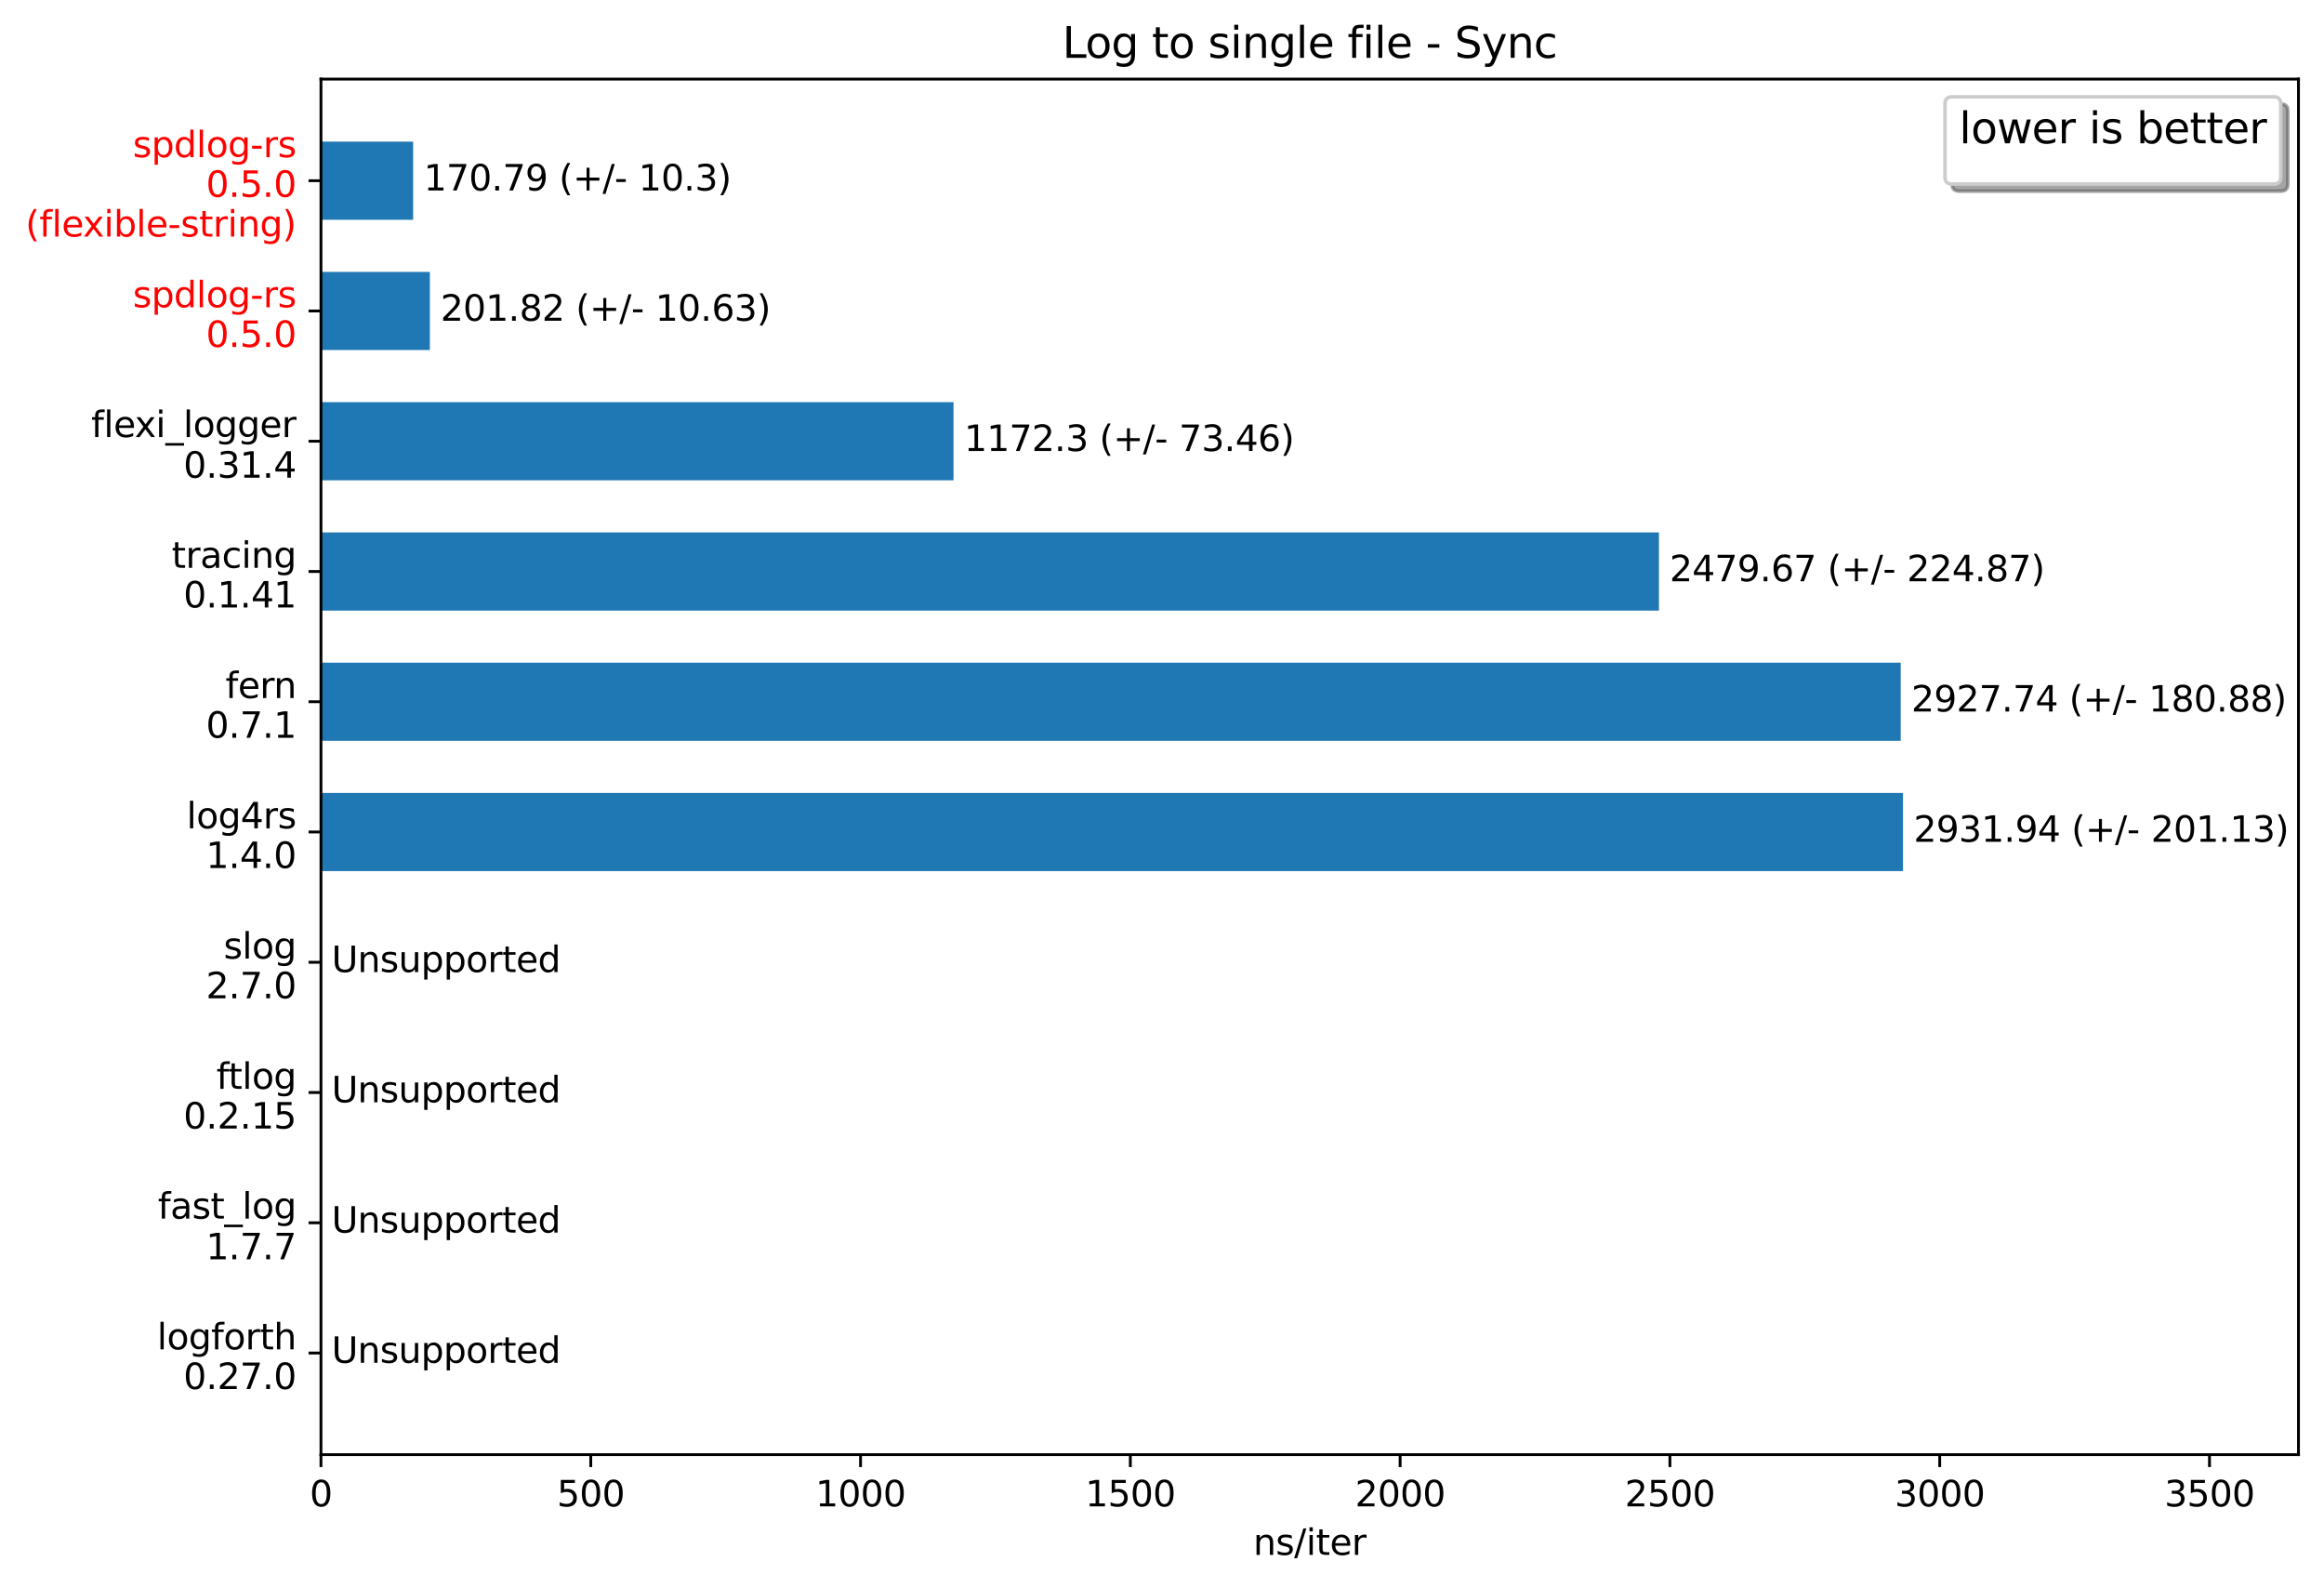 <?xml version="1.0" encoding="utf-8" standalone="no"?>
<!DOCTYPE svg PUBLIC "-//W3C//DTD SVG 1.1//EN"
  "http://www.w3.org/Graphics/SVG/1.1/DTD/svg11.dtd">
<svg xmlns:xlink="http://www.w3.org/1999/xlink" width="655.769pt" height="447.954pt" viewBox="0 0 655.769 447.954" xmlns="http://www.w3.org/2000/svg" version="1.1">
 <defs>
  <style type="text/css">*{stroke-linejoin: round; stroke-linecap: butt}</style>
 </defs>
 <g id="figure_1">
  <g id="patch_1">
   <path d="M 0 447.954 
L 655.769 447.954 
L 655.769 0 
L 0 0 
z
" style="fill: #ffffff"/>
  </g>
  <g id="axes_1">
   <g id="patch_2">
    <path d="M 90.569 410.398 
L 648.569 410.398 
L 648.569 22.318 
L 90.569 22.318 
z
" style="fill: #ffffff"/>
   </g>
   <g id="patch_3">
    <path d="M 90.569 39.958 
L 116.572 39.958 
L 116.572 62.008 
L 90.569 62.008 
z
" clip-path="url(#p4a058b5574)" style="fill: #1f77b4"/>
   </g>
   <g id="patch_4">
    <path d="M 90.569 76.708 
L 121.297 76.708 
L 121.297 98.758 
L 90.569 98.758 
z
" clip-path="url(#p4a058b5574)" style="fill: #1f77b4"/>
   </g>
   <g id="patch_5">
    <path d="M 90.569 113.458 
L 269.056 113.458 
L 269.056 135.508 
L 90.569 135.508 
z
" clip-path="url(#p4a058b5574)" style="fill: #1f77b4"/>
   </g>
   <g id="patch_6">
    <path d="M 90.569 150.208 
L 468.109 150.208 
L 468.109 172.258 
L 90.569 172.258 
z
" clip-path="url(#p4a058b5574)" style="fill: #1f77b4"/>
   </g>
   <g id="patch_7">
    <path d="M 90.569 186.958 
L 536.329 186.958 
L 536.329 209.008 
L 90.569 209.008 
z
" clip-path="url(#p4a058b5574)" style="fill: #1f77b4"/>
   </g>
   <g id="patch_8">
    <path d="M 90.569 223.708 
L 536.969 223.708 
L 536.969 245.758 
L 90.569 245.758 
z
" clip-path="url(#p4a058b5574)" style="fill: #1f77b4"/>
   </g>
   <g id="patch_9">
    <path d="M 90.569 260.458 
L 90.569 260.458 
L 90.569 282.508 
L 90.569 282.508 
z
" clip-path="url(#p4a058b5574)" style="fill: #1f77b4"/>
   </g>
   <g id="patch_10">
    <path d="M 90.569 297.208 
L 90.569 297.208 
L 90.569 319.258 
L 90.569 319.258 
z
" clip-path="url(#p4a058b5574)" style="fill: #1f77b4"/>
   </g>
   <g id="patch_11">
    <path d="M 90.569 333.958 
L 90.569 333.958 
L 90.569 356.008 
L 90.569 356.008 
z
" clip-path="url(#p4a058b5574)" style="fill: #1f77b4"/>
   </g>
   <g id="patch_12">
    <path d="M 90.569 370.708 
L 90.569 370.708 
L 90.569 392.758 
L 90.569 392.758 
z
" clip-path="url(#p4a058b5574)" style="fill: #1f77b4"/>
   </g>
   <g id="matplotlib.axis_1">
    <g id="xtick_1">
     <g id="line2d_1">
      <defs>
       <path id="m7f02fceb46" d="M 0 0 
L 0 3.5 
" style="stroke: #000000; stroke-width: 0.8"/>
      </defs>
      <g>
       <use xlink:href="#m7f02fceb46" x="90.569" y="410.398" style="stroke: #000000; stroke-width: 0.8"/>
      </g>
     </g>
     <g id="text_1">
      <!-- 0 -->
      <g transform="translate(87.388 424.997) scale(0.1 -0.1)">
       <defs>
        <path id="DejaVuSans-30" d="M 2034 4250 
Q 1547 4250 1301 3770 
Q 1056 3291 1056 2328 
Q 1056 1369 1301 889 
Q 1547 409 2034 409 
Q 2525 409 2770 889 
Q 3016 1369 3016 2328 
Q 3016 3291 2770 3770 
Q 2525 4250 2034 4250 
z
M 2034 4750 
Q 2819 4750 3233 4129 
Q 3647 3509 3647 2328 
Q 3647 1150 3233 529 
Q 2819 -91 2034 -91 
Q 1250 -91 836 529 
Q 422 1150 422 2328 
Q 422 3509 836 4129 
Q 1250 4750 2034 4750 
z
" transform="scale(0.016)"/>
       </defs>
       <use xlink:href="#DejaVuSans-30"/>
      </g>
     </g>
    </g>
    <g id="xtick_2">
     <g id="line2d_2">
      <g>
       <use xlink:href="#m7f02fceb46" x="166.696" y="410.398" style="stroke: #000000; stroke-width: 0.8"/>
      </g>
     </g>
     <g id="text_2">
      <!-- 500 -->
      <g transform="translate(157.152 424.997) scale(0.1 -0.1)">
       <defs>
        <path id="DejaVuSans-35" d="M 691 4666 
L 3169 4666 
L 3169 4134 
L 1269 4134 
L 1269 2991 
Q 1406 3038 1543 3061 
Q 1681 3084 1819 3084 
Q 2600 3084 3056 2656 
Q 3513 2228 3513 1497 
Q 3513 744 3044 326 
Q 2575 -91 1722 -91 
Q 1428 -91 1123 -41 
Q 819 9 494 109 
L 494 744 
Q 775 591 1075 516 
Q 1375 441 1709 441 
Q 2250 441 2565 725 
Q 2881 1009 2881 1497 
Q 2881 1984 2565 2268 
Q 2250 2553 1709 2553 
Q 1456 2553 1204 2497 
Q 953 2441 691 2322 
L 691 4666 
z
" transform="scale(0.016)"/>
       </defs>
       <use xlink:href="#DejaVuSans-35"/>
       <use xlink:href="#DejaVuSans-30" transform="translate(63.623 0)"/>
       <use xlink:href="#DejaVuSans-30" transform="translate(127.246 0)"/>
      </g>
     </g>
    </g>
    <g id="xtick_3">
     <g id="line2d_3">
      <g>
       <use xlink:href="#m7f02fceb46" x="242.823" y="410.398" style="stroke: #000000; stroke-width: 0.8"/>
      </g>
     </g>
     <g id="text_3">
      <!-- 1000 -->
      <g transform="translate(230.098 424.997) scale(0.1 -0.1)">
       <defs>
        <path id="DejaVuSans-31" d="M 794 531 
L 1825 531 
L 1825 4091 
L 703 3866 
L 703 4441 
L 1819 4666 
L 2450 4666 
L 2450 531 
L 3481 531 
L 3481 0 
L 794 0 
L 794 531 
z
" transform="scale(0.016)"/>
       </defs>
       <use xlink:href="#DejaVuSans-31"/>
       <use xlink:href="#DejaVuSans-30" transform="translate(63.623 0)"/>
       <use xlink:href="#DejaVuSans-30" transform="translate(127.246 0)"/>
       <use xlink:href="#DejaVuSans-30" transform="translate(190.869 0)"/>
      </g>
     </g>
    </g>
    <g id="xtick_4">
     <g id="line2d_4">
      <g>
       <use xlink:href="#m7f02fceb46" x="318.95" y="410.398" style="stroke: #000000; stroke-width: 0.8"/>
      </g>
     </g>
     <g id="text_4">
      <!-- 1500 -->
      <g transform="translate(306.225 424.997) scale(0.1 -0.1)">
       <use xlink:href="#DejaVuSans-31"/>
       <use xlink:href="#DejaVuSans-35" transform="translate(63.623 0)"/>
       <use xlink:href="#DejaVuSans-30" transform="translate(127.246 0)"/>
       <use xlink:href="#DejaVuSans-30" transform="translate(190.869 0)"/>
      </g>
     </g>
    </g>
    <g id="xtick_5">
     <g id="line2d_5">
      <g>
       <use xlink:href="#m7f02fceb46" x="395.077" y="410.398" style="stroke: #000000; stroke-width: 0.8"/>
      </g>
     </g>
     <g id="text_5">
      <!-- 2000 -->
      <g transform="translate(382.352 424.997) scale(0.1 -0.1)">
       <defs>
        <path id="DejaVuSans-32" d="M 1228 531 
L 3431 531 
L 3431 0 
L 469 0 
L 469 531 
Q 828 903 1448 1529 
Q 2069 2156 2228 2338 
Q 2531 2678 2651 2914 
Q 2772 3150 2772 3378 
Q 2772 3750 2511 3984 
Q 2250 4219 1831 4219 
Q 1534 4219 1204 4116 
Q 875 4013 500 3803 
L 500 4441 
Q 881 4594 1212 4672 
Q 1544 4750 1819 4750 
Q 2544 4750 2975 4387 
Q 3406 4025 3406 3419 
Q 3406 3131 3298 2873 
Q 3191 2616 2906 2266 
Q 2828 2175 2409 1742 
Q 1991 1309 1228 531 
z
" transform="scale(0.016)"/>
       </defs>
       <use xlink:href="#DejaVuSans-32"/>
       <use xlink:href="#DejaVuSans-30" transform="translate(63.623 0)"/>
       <use xlink:href="#DejaVuSans-30" transform="translate(127.246 0)"/>
       <use xlink:href="#DejaVuSans-30" transform="translate(190.869 0)"/>
      </g>
     </g>
    </g>
    <g id="xtick_6">
     <g id="line2d_6">
      <g>
       <use xlink:href="#m7f02fceb46" x="471.204" y="410.398" style="stroke: #000000; stroke-width: 0.8"/>
      </g>
     </g>
     <g id="text_6">
      <!-- 2500 -->
      <g transform="translate(458.479 424.997) scale(0.1 -0.1)">
       <use xlink:href="#DejaVuSans-32"/>
       <use xlink:href="#DejaVuSans-35" transform="translate(63.623 0)"/>
       <use xlink:href="#DejaVuSans-30" transform="translate(127.246 0)"/>
       <use xlink:href="#DejaVuSans-30" transform="translate(190.869 0)"/>
      </g>
     </g>
    </g>
    <g id="xtick_7">
     <g id="line2d_7">
      <g>
       <use xlink:href="#m7f02fceb46" x="547.331" y="410.398" style="stroke: #000000; stroke-width: 0.8"/>
      </g>
     </g>
     <g id="text_7">
      <!-- 3000 -->
      <g transform="translate(534.606 424.997) scale(0.1 -0.1)">
       <defs>
        <path id="DejaVuSans-33" d="M 2597 2516 
Q 3050 2419 3304 2112 
Q 3559 1806 3559 1356 
Q 3559 666 3084 287 
Q 2609 -91 1734 -91 
Q 1441 -91 1130 -33 
Q 819 25 488 141 
L 488 750 
Q 750 597 1062 519 
Q 1375 441 1716 441 
Q 2309 441 2620 675 
Q 2931 909 2931 1356 
Q 2931 1769 2642 2001 
Q 2353 2234 1838 2234 
L 1294 2234 
L 1294 2753 
L 1863 2753 
Q 2328 2753 2575 2939 
Q 2822 3125 2822 3475 
Q 2822 3834 2567 4026 
Q 2313 4219 1838 4219 
Q 1578 4219 1281 4162 
Q 984 4106 628 3988 
L 628 4550 
Q 988 4650 1302 4700 
Q 1616 4750 1894 4750 
Q 2613 4750 3031 4423 
Q 3450 4097 3450 3541 
Q 3450 3153 3228 2886 
Q 3006 2619 2597 2516 
z
" transform="scale(0.016)"/>
       </defs>
       <use xlink:href="#DejaVuSans-33"/>
       <use xlink:href="#DejaVuSans-30" transform="translate(63.623 0)"/>
       <use xlink:href="#DejaVuSans-30" transform="translate(127.246 0)"/>
       <use xlink:href="#DejaVuSans-30" transform="translate(190.869 0)"/>
      </g>
     </g>
    </g>
    <g id="xtick_8">
     <g id="line2d_8">
      <g>
       <use xlink:href="#m7f02fceb46" x="623.458" y="410.398" style="stroke: #000000; stroke-width: 0.8"/>
      </g>
     </g>
     <g id="text_8">
      <!-- 3500 -->
      <g transform="translate(610.733 424.997) scale(0.1 -0.1)">
       <use xlink:href="#DejaVuSans-33"/>
       <use xlink:href="#DejaVuSans-35" transform="translate(63.623 0)"/>
       <use xlink:href="#DejaVuSans-30" transform="translate(127.246 0)"/>
       <use xlink:href="#DejaVuSans-30" transform="translate(190.869 0)"/>
      </g>
     </g>
    </g>
    <g id="text_9">
     <!-- ns/iter -->
     <g transform="translate(353.63 438.675) scale(0.1 -0.1)">
      <defs>
       <path id="DejaVuSans-6e" d="M 3513 2113 
L 3513 0 
L 2938 0 
L 2938 2094 
Q 2938 2591 2744 2837 
Q 2550 3084 2163 3084 
Q 1697 3084 1428 2787 
Q 1159 2491 1159 1978 
L 1159 0 
L 581 0 
L 581 3500 
L 1159 3500 
L 1159 2956 
Q 1366 3272 1645 3428 
Q 1925 3584 2291 3584 
Q 2894 3584 3203 3211 
Q 3513 2838 3513 2113 
z
" transform="scale(0.016)"/>
       <path id="DejaVuSans-73" d="M 2834 3397 
L 2834 2853 
Q 2591 2978 2328 3040 
Q 2066 3103 1784 3103 
Q 1356 3103 1142 2972 
Q 928 2841 928 2578 
Q 928 2378 1081 2264 
Q 1234 2150 1697 2047 
L 1894 2003 
Q 2506 1872 2764 1633 
Q 3022 1394 3022 966 
Q 3022 478 2636 193 
Q 2250 -91 1575 -91 
Q 1294 -91 989 -36 
Q 684 19 347 128 
L 347 722 
Q 666 556 975 473 
Q 1284 391 1588 391 
Q 1994 391 2212 530 
Q 2431 669 2431 922 
Q 2431 1156 2273 1281 
Q 2116 1406 1581 1522 
L 1381 1569 
Q 847 1681 609 1914 
Q 372 2147 372 2553 
Q 372 3047 722 3315 
Q 1072 3584 1716 3584 
Q 2034 3584 2315 3537 
Q 2597 3491 2834 3397 
z
" transform="scale(0.016)"/>
       <path id="DejaVuSans-2f" d="M 1625 4666 
L 2156 4666 
L 531 -594 
L 0 -594 
L 1625 4666 
z
" transform="scale(0.016)"/>
       <path id="DejaVuSans-69" d="M 603 3500 
L 1178 3500 
L 1178 0 
L 603 0 
L 603 3500 
z
M 603 4863 
L 1178 4863 
L 1178 4134 
L 603 4134 
L 603 4863 
z
" transform="scale(0.016)"/>
       <path id="DejaVuSans-74" d="M 1172 4494 
L 1172 3500 
L 2356 3500 
L 2356 3053 
L 1172 3053 
L 1172 1153 
Q 1172 725 1289 603 
Q 1406 481 1766 481 
L 2356 481 
L 2356 0 
L 1766 0 
Q 1100 0 847 248 
Q 594 497 594 1153 
L 594 3053 
L 172 3053 
L 172 3500 
L 594 3500 
L 594 4494 
L 1172 4494 
z
" transform="scale(0.016)"/>
       <path id="DejaVuSans-65" d="M 3597 1894 
L 3597 1613 
L 953 1613 
Q 991 1019 1311 708 
Q 1631 397 2203 397 
Q 2534 397 2845 478 
Q 3156 559 3463 722 
L 3463 178 
Q 3153 47 2828 -22 
Q 2503 -91 2169 -91 
Q 1331 -91 842 396 
Q 353 884 353 1716 
Q 353 2575 817 3079 
Q 1281 3584 2069 3584 
Q 2775 3584 3186 3129 
Q 3597 2675 3597 1894 
z
M 3022 2063 
Q 3016 2534 2758 2815 
Q 2500 3097 2075 3097 
Q 1594 3097 1305 2825 
Q 1016 2553 972 2059 
L 3022 2063 
z
" transform="scale(0.016)"/>
       <path id="DejaVuSans-72" d="M 2631 2963 
Q 2534 3019 2420 3045 
Q 2306 3072 2169 3072 
Q 1681 3072 1420 2755 
Q 1159 2438 1159 1844 
L 1159 0 
L 581 0 
L 581 3500 
L 1159 3500 
L 1159 2956 
Q 1341 3275 1631 3429 
Q 1922 3584 2338 3584 
Q 2397 3584 2469 3576 
Q 2541 3569 2628 3553 
L 2631 2963 
z
" transform="scale(0.016)"/>
      </defs>
      <use xlink:href="#DejaVuSans-6e"/>
      <use xlink:href="#DejaVuSans-73" transform="translate(63.379 0)"/>
      <use xlink:href="#DejaVuSans-2f" transform="translate(115.479 0)"/>
      <use xlink:href="#DejaVuSans-69" transform="translate(149.17 0)"/>
      <use xlink:href="#DejaVuSans-74" transform="translate(176.953 0)"/>
      <use xlink:href="#DejaVuSans-65" transform="translate(216.162 0)"/>
      <use xlink:href="#DejaVuSans-72" transform="translate(277.686 0)"/>
     </g>
    </g>
   </g>
   <g id="matplotlib.axis_2">
    <g id="ytick_1">
     <g id="line2d_9">
      <defs>
       <path id="m6b85edcb11" d="M 0 0 
L -3.5 0 
" style="stroke: #000000; stroke-width: 0.8"/>
      </defs>
      <g>
       <use xlink:href="#m6b85edcb11" x="90.569" y="50.983" style="stroke: #000000; stroke-width: 0.8"/>
      </g>
     </g>
     <g id="text_10">
      <!-- spdlog-rs -->
      <g style="fill: #ff0000" transform="translate(37.489 44.344) scale(0.1 -0.1)">
       <defs>
        <path id="DejaVuSans-70" d="M 1159 525 
L 1159 -1331 
L 581 -1331 
L 581 3500 
L 1159 3500 
L 1159 2969 
Q 1341 3281 1617 3432 
Q 1894 3584 2278 3584 
Q 2916 3584 3314 3078 
Q 3713 2572 3713 1747 
Q 3713 922 3314 415 
Q 2916 -91 2278 -91 
Q 1894 -91 1617 61 
Q 1341 213 1159 525 
z
M 3116 1747 
Q 3116 2381 2855 2742 
Q 2594 3103 2138 3103 
Q 1681 3103 1420 2742 
Q 1159 2381 1159 1747 
Q 1159 1113 1420 752 
Q 1681 391 2138 391 
Q 2594 391 2855 752 
Q 3116 1113 3116 1747 
z
" transform="scale(0.016)"/>
        <path id="DejaVuSans-64" d="M 2906 2969 
L 2906 4863 
L 3481 4863 
L 3481 0 
L 2906 0 
L 2906 525 
Q 2725 213 2448 61 
Q 2172 -91 1784 -91 
Q 1150 -91 751 415 
Q 353 922 353 1747 
Q 353 2572 751 3078 
Q 1150 3584 1784 3584 
Q 2172 3584 2448 3432 
Q 2725 3281 2906 2969 
z
M 947 1747 
Q 947 1113 1208 752 
Q 1469 391 1925 391 
Q 2381 391 2643 752 
Q 2906 1113 2906 1747 
Q 2906 2381 2643 2742 
Q 2381 3103 1925 3103 
Q 1469 3103 1208 2742 
Q 947 2381 947 1747 
z
" transform="scale(0.016)"/>
        <path id="DejaVuSans-6c" d="M 603 4863 
L 1178 4863 
L 1178 0 
L 603 0 
L 603 4863 
z
" transform="scale(0.016)"/>
        <path id="DejaVuSans-6f" d="M 1959 3097 
Q 1497 3097 1228 2736 
Q 959 2375 959 1747 
Q 959 1119 1226 758 
Q 1494 397 1959 397 
Q 2419 397 2687 759 
Q 2956 1122 2956 1747 
Q 2956 2369 2687 2733 
Q 2419 3097 1959 3097 
z
M 1959 3584 
Q 2709 3584 3137 3096 
Q 3566 2609 3566 1747 
Q 3566 888 3137 398 
Q 2709 -91 1959 -91 
Q 1206 -91 779 398 
Q 353 888 353 1747 
Q 353 2609 779 3096 
Q 1206 3584 1959 3584 
z
" transform="scale(0.016)"/>
        <path id="DejaVuSans-67" d="M 2906 1791 
Q 2906 2416 2648 2759 
Q 2391 3103 1925 3103 
Q 1463 3103 1205 2759 
Q 947 2416 947 1791 
Q 947 1169 1205 825 
Q 1463 481 1925 481 
Q 2391 481 2648 825 
Q 2906 1169 2906 1791 
z
M 3481 434 
Q 3481 -459 3084 -895 
Q 2688 -1331 1869 -1331 
Q 1566 -1331 1297 -1286 
Q 1028 -1241 775 -1147 
L 775 -588 
Q 1028 -725 1275 -790 
Q 1522 -856 1778 -856 
Q 2344 -856 2625 -561 
Q 2906 -266 2906 331 
L 2906 616 
Q 2728 306 2450 153 
Q 2172 0 1784 0 
Q 1141 0 747 490 
Q 353 981 353 1791 
Q 353 2603 747 3093 
Q 1141 3584 1784 3584 
Q 2172 3584 2450 3431 
Q 2728 3278 2906 2969 
L 2906 3500 
L 3481 3500 
L 3481 434 
z
" transform="scale(0.016)"/>
        <path id="DejaVuSans-2d" d="M 313 2009 
L 1997 2009 
L 1997 1497 
L 313 1497 
L 313 2009 
z
" transform="scale(0.016)"/>
       </defs>
       <use xlink:href="#DejaVuSans-73"/>
       <use xlink:href="#DejaVuSans-70" transform="translate(52.1 0)"/>
       <use xlink:href="#DejaVuSans-64" transform="translate(115.576 0)"/>
       <use xlink:href="#DejaVuSans-6c" transform="translate(179.053 0)"/>
       <use xlink:href="#DejaVuSans-6f" transform="translate(206.836 0)"/>
       <use xlink:href="#DejaVuSans-67" transform="translate(268.018 0)"/>
       <use xlink:href="#DejaVuSans-2d" transform="translate(331.494 0)"/>
       <use xlink:href="#DejaVuSans-72" transform="translate(367.578 0)"/>
       <use xlink:href="#DejaVuSans-73" transform="translate(408.691 0)"/>
      </g>
      <!-- 0.5.0 -->
      <g style="fill: #ff0000" transform="translate(58.125 55.542) scale(0.1 -0.1)">
       <defs>
        <path id="DejaVuSans-2e" d="M 684 794 
L 1344 794 
L 1344 0 
L 684 0 
L 684 794 
z
" transform="scale(0.016)"/>
       </defs>
       <use xlink:href="#DejaVuSans-30"/>
       <use xlink:href="#DejaVuSans-2e" transform="translate(63.623 0)"/>
       <use xlink:href="#DejaVuSans-35" transform="translate(95.41 0)"/>
       <use xlink:href="#DejaVuSans-2e" transform="translate(159.033 0)"/>
       <use xlink:href="#DejaVuSans-30" transform="translate(190.82 0)"/>
      </g>
      <!-- (flexible-string) -->
      <g style="fill: #ff0000" transform="translate(7.2 66.74) scale(0.1 -0.1)">
       <defs>
        <path id="DejaVuSans-28" d="M 1984 4856 
Q 1566 4138 1362 3434 
Q 1159 2731 1159 2009 
Q 1159 1288 1364 580 
Q 1569 -128 1984 -844 
L 1484 -844 
Q 1016 -109 783 600 
Q 550 1309 550 2009 
Q 550 2706 781 3412 
Q 1013 4119 1484 4856 
L 1984 4856 
z
" transform="scale(0.016)"/>
        <path id="DejaVuSans-66" d="M 2375 4863 
L 2375 4384 
L 1825 4384 
Q 1516 4384 1395 4259 
Q 1275 4134 1275 3809 
L 1275 3500 
L 2222 3500 
L 2222 3053 
L 1275 3053 
L 1275 0 
L 697 0 
L 697 3053 
L 147 3053 
L 147 3500 
L 697 3500 
L 697 3744 
Q 697 4328 969 4595 
Q 1241 4863 1831 4863 
L 2375 4863 
z
" transform="scale(0.016)"/>
        <path id="DejaVuSans-78" d="M 3513 3500 
L 2247 1797 
L 3578 0 
L 2900 0 
L 1881 1375 
L 863 0 
L 184 0 
L 1544 1831 
L 300 3500 
L 978 3500 
L 1906 2253 
L 2834 3500 
L 3513 3500 
z
" transform="scale(0.016)"/>
        <path id="DejaVuSans-62" d="M 3116 1747 
Q 3116 2381 2855 2742 
Q 2594 3103 2138 3103 
Q 1681 3103 1420 2742 
Q 1159 2381 1159 1747 
Q 1159 1113 1420 752 
Q 1681 391 2138 391 
Q 2594 391 2855 752 
Q 3116 1113 3116 1747 
z
M 1159 2969 
Q 1341 3281 1617 3432 
Q 1894 3584 2278 3584 
Q 2916 3584 3314 3078 
Q 3713 2572 3713 1747 
Q 3713 922 3314 415 
Q 2916 -91 2278 -91 
Q 1894 -91 1617 61 
Q 1341 213 1159 525 
L 1159 0 
L 581 0 
L 581 4863 
L 1159 4863 
L 1159 2969 
z
" transform="scale(0.016)"/>
        <path id="DejaVuSans-29" d="M 513 4856 
L 1013 4856 
Q 1481 4119 1714 3412 
Q 1947 2706 1947 2009 
Q 1947 1309 1714 600 
Q 1481 -109 1013 -844 
L 513 -844 
Q 928 -128 1133 580 
Q 1338 1288 1338 2009 
Q 1338 2731 1133 3434 
Q 928 4138 513 4856 
z
" transform="scale(0.016)"/>
       </defs>
       <use xlink:href="#DejaVuSans-28"/>
       <use xlink:href="#DejaVuSans-66" transform="translate(39.014 0)"/>
       <use xlink:href="#DejaVuSans-6c" transform="translate(74.219 0)"/>
       <use xlink:href="#DejaVuSans-65" transform="translate(102.002 0)"/>
       <use xlink:href="#DejaVuSans-78" transform="translate(161.775 0)"/>
       <use xlink:href="#DejaVuSans-69" transform="translate(220.955 0)"/>
       <use xlink:href="#DejaVuSans-62" transform="translate(248.738 0)"/>
       <use xlink:href="#DejaVuSans-6c" transform="translate(312.215 0)"/>
       <use xlink:href="#DejaVuSans-65" transform="translate(339.998 0)"/>
       <use xlink:href="#DejaVuSans-2d" transform="translate(401.521 0)"/>
       <use xlink:href="#DejaVuSans-73" transform="translate(437.605 0)"/>
       <use xlink:href="#DejaVuSans-74" transform="translate(489.705 0)"/>
       <use xlink:href="#DejaVuSans-72" transform="translate(528.914 0)"/>
       <use xlink:href="#DejaVuSans-69" transform="translate(570.027 0)"/>
       <use xlink:href="#DejaVuSans-6e" transform="translate(597.811 0)"/>
       <use xlink:href="#DejaVuSans-67" transform="translate(661.189 0)"/>
       <use xlink:href="#DejaVuSans-29" transform="translate(724.666 0)"/>
      </g>
     </g>
    </g>
    <g id="ytick_2">
     <g id="line2d_10">
      <g>
       <use xlink:href="#m6b85edcb11" x="90.569" y="87.733" style="stroke: #000000; stroke-width: 0.8"/>
      </g>
     </g>
     <g id="text_11">
      <!-- spdlog-rs -->
      <g style="fill: #ff0000" transform="translate(37.489 86.693) scale(0.1 -0.1)">
       <use xlink:href="#DejaVuSans-73"/>
       <use xlink:href="#DejaVuSans-70" transform="translate(52.1 0)"/>
       <use xlink:href="#DejaVuSans-64" transform="translate(115.576 0)"/>
       <use xlink:href="#DejaVuSans-6c" transform="translate(179.053 0)"/>
       <use xlink:href="#DejaVuSans-6f" transform="translate(206.836 0)"/>
       <use xlink:href="#DejaVuSans-67" transform="translate(268.018 0)"/>
       <use xlink:href="#DejaVuSans-2d" transform="translate(331.494 0)"/>
       <use xlink:href="#DejaVuSans-72" transform="translate(367.578 0)"/>
       <use xlink:href="#DejaVuSans-73" transform="translate(408.691 0)"/>
      </g>
      <!-- 0.5.0 -->
      <g style="fill: #ff0000" transform="translate(58.125 97.891) scale(0.1 -0.1)">
       <use xlink:href="#DejaVuSans-30"/>
       <use xlink:href="#DejaVuSans-2e" transform="translate(63.623 0)"/>
       <use xlink:href="#DejaVuSans-35" transform="translate(95.41 0)"/>
       <use xlink:href="#DejaVuSans-2e" transform="translate(159.033 0)"/>
       <use xlink:href="#DejaVuSans-30" transform="translate(190.82 0)"/>
      </g>
     </g>
    </g>
    <g id="ytick_3">
     <g id="line2d_11">
      <g>
       <use xlink:href="#m6b85edcb11" x="90.569" y="124.483" style="stroke: #000000; stroke-width: 0.8"/>
      </g>
     </g>
     <g id="text_12">
      <!-- flexi_logger -->
      <g transform="translate(25.738 123.304) scale(0.1 -0.1)">
       <defs>
        <path id="DejaVuSans-5f" d="M 3263 -1063 
L 3263 -1509 
L -63 -1509 
L -63 -1063 
L 3263 -1063 
z
" transform="scale(0.016)"/>
       </defs>
       <use xlink:href="#DejaVuSans-66"/>
       <use xlink:href="#DejaVuSans-6c" transform="translate(35.205 0)"/>
       <use xlink:href="#DejaVuSans-65" transform="translate(62.988 0)"/>
       <use xlink:href="#DejaVuSans-78" transform="translate(122.762 0)"/>
       <use xlink:href="#DejaVuSans-69" transform="translate(181.941 0)"/>
       <use xlink:href="#DejaVuSans-5f" transform="translate(209.725 0)"/>
       <use xlink:href="#DejaVuSans-6c" transform="translate(259.725 0)"/>
       <use xlink:href="#DejaVuSans-6f" transform="translate(287.508 0)"/>
       <use xlink:href="#DejaVuSans-67" transform="translate(348.689 0)"/>
       <use xlink:href="#DejaVuSans-67" transform="translate(412.166 0)"/>
       <use xlink:href="#DejaVuSans-65" transform="translate(475.643 0)"/>
       <use xlink:href="#DejaVuSans-72" transform="translate(537.166 0)"/>
      </g>
      <!-- 0.31.4 -->
      <g transform="translate(51.763 134.78) scale(0.1 -0.1)">
       <defs>
        <path id="DejaVuSans-34" d="M 2419 4116 
L 825 1625 
L 2419 1625 
L 2419 4116 
z
M 2253 4666 
L 3047 4666 
L 3047 1625 
L 3713 1625 
L 3713 1100 
L 3047 1100 
L 3047 0 
L 2419 0 
L 2419 1100 
L 313 1100 
L 313 1709 
L 2253 4666 
z
" transform="scale(0.016)"/>
       </defs>
       <use xlink:href="#DejaVuSans-30"/>
       <use xlink:href="#DejaVuSans-2e" transform="translate(63.623 0)"/>
       <use xlink:href="#DejaVuSans-33" transform="translate(95.41 0)"/>
       <use xlink:href="#DejaVuSans-31" transform="translate(159.033 0)"/>
       <use xlink:href="#DejaVuSans-2e" transform="translate(222.656 0)"/>
       <use xlink:href="#DejaVuSans-34" transform="translate(254.443 0)"/>
      </g>
     </g>
    </g>
    <g id="ytick_4">
     <g id="line2d_12">
      <g>
       <use xlink:href="#m6b85edcb11" x="90.569" y="161.233" style="stroke: #000000; stroke-width: 0.8"/>
      </g>
     </g>
     <g id="text_13">
      <!-- tracing -->
      <g transform="translate(48.447 160.193) scale(0.1 -0.1)">
       <defs>
        <path id="DejaVuSans-61" d="M 2194 1759 
Q 1497 1759 1228 1600 
Q 959 1441 959 1056 
Q 959 750 1161 570 
Q 1363 391 1709 391 
Q 2188 391 2477 730 
Q 2766 1069 2766 1631 
L 2766 1759 
L 2194 1759 
z
M 3341 1997 
L 3341 0 
L 2766 0 
L 2766 531 
Q 2569 213 2275 61 
Q 1981 -91 1556 -91 
Q 1019 -91 701 211 
Q 384 513 384 1019 
Q 384 1609 779 1909 
Q 1175 2209 1959 2209 
L 2766 2209 
L 2766 2266 
Q 2766 2663 2505 2880 
Q 2244 3097 1772 3097 
Q 1472 3097 1187 3025 
Q 903 2953 641 2809 
L 641 3341 
Q 956 3463 1253 3523 
Q 1550 3584 1831 3584 
Q 2591 3584 2966 3190 
Q 3341 2797 3341 1997 
z
" transform="scale(0.016)"/>
        <path id="DejaVuSans-63" d="M 3122 3366 
L 3122 2828 
Q 2878 2963 2633 3030 
Q 2388 3097 2138 3097 
Q 1578 3097 1268 2742 
Q 959 2388 959 1747 
Q 959 1106 1268 751 
Q 1578 397 2138 397 
Q 2388 397 2633 464 
Q 2878 531 3122 666 
L 3122 134 
Q 2881 22 2623 -34 
Q 2366 -91 2075 -91 
Q 1284 -91 818 406 
Q 353 903 353 1747 
Q 353 2603 823 3093 
Q 1294 3584 2113 3584 
Q 2378 3584 2631 3529 
Q 2884 3475 3122 3366 
z
" transform="scale(0.016)"/>
       </defs>
       <use xlink:href="#DejaVuSans-74"/>
       <use xlink:href="#DejaVuSans-72" transform="translate(39.209 0)"/>
       <use xlink:href="#DejaVuSans-61" transform="translate(80.322 0)"/>
       <use xlink:href="#DejaVuSans-63" transform="translate(141.602 0)"/>
       <use xlink:href="#DejaVuSans-69" transform="translate(196.582 0)"/>
       <use xlink:href="#DejaVuSans-6e" transform="translate(224.365 0)"/>
       <use xlink:href="#DejaVuSans-67" transform="translate(287.744 0)"/>
      </g>
      <!-- 0.1.41 -->
      <g transform="translate(51.763 171.391) scale(0.1 -0.1)">
       <use xlink:href="#DejaVuSans-30"/>
       <use xlink:href="#DejaVuSans-2e" transform="translate(63.623 0)"/>
       <use xlink:href="#DejaVuSans-31" transform="translate(95.41 0)"/>
       <use xlink:href="#DejaVuSans-2e" transform="translate(159.033 0)"/>
       <use xlink:href="#DejaVuSans-34" transform="translate(190.82 0)"/>
       <use xlink:href="#DejaVuSans-31" transform="translate(254.443 0)"/>
      </g>
     </g>
    </g>
    <g id="ytick_5">
     <g id="line2d_13">
      <g>
       <use xlink:href="#m6b85edcb11" x="90.569" y="197.983" style="stroke: #000000; stroke-width: 0.8"/>
      </g>
     </g>
     <g id="text_14">
      <!-- fern -->
      <g transform="translate(63.622 196.943) scale(0.1 -0.1)">
       <use xlink:href="#DejaVuSans-66"/>
       <use xlink:href="#DejaVuSans-65" transform="translate(35.205 0)"/>
       <use xlink:href="#DejaVuSans-72" transform="translate(96.729 0)"/>
       <use xlink:href="#DejaVuSans-6e" transform="translate(136.092 0)"/>
      </g>
      <!-- 0.7.1 -->
      <g transform="translate(58.125 208.141) scale(0.1 -0.1)">
       <defs>
        <path id="DejaVuSans-37" d="M 525 4666 
L 3525 4666 
L 3525 4397 
L 1831 0 
L 1172 0 
L 2766 4134 
L 525 4134 
L 525 4666 
z
" transform="scale(0.016)"/>
       </defs>
       <use xlink:href="#DejaVuSans-30"/>
       <use xlink:href="#DejaVuSans-2e" transform="translate(63.623 0)"/>
       <use xlink:href="#DejaVuSans-37" transform="translate(95.41 0)"/>
       <use xlink:href="#DejaVuSans-2e" transform="translate(159.033 0)"/>
       <use xlink:href="#DejaVuSans-31" transform="translate(190.82 0)"/>
      </g>
     </g>
    </g>
    <g id="ytick_6">
     <g id="line2d_14">
      <g>
       <use xlink:href="#m6b85edcb11" x="90.569" y="234.733" style="stroke: #000000; stroke-width: 0.8"/>
      </g>
     </g>
     <g id="text_15">
      <!-- log4rs -->
      <g transform="translate(52.641 233.693) scale(0.1 -0.1)">
       <use xlink:href="#DejaVuSans-6c"/>
       <use xlink:href="#DejaVuSans-6f" transform="translate(27.783 0)"/>
       <use xlink:href="#DejaVuSans-67" transform="translate(88.965 0)"/>
       <use xlink:href="#DejaVuSans-34" transform="translate(152.441 0)"/>
       <use xlink:href="#DejaVuSans-72" transform="translate(216.064 0)"/>
       <use xlink:href="#DejaVuSans-73" transform="translate(257.178 0)"/>
      </g>
      <!-- 1.4.0 -->
      <g transform="translate(58.125 244.891) scale(0.1 -0.1)">
       <use xlink:href="#DejaVuSans-31"/>
       <use xlink:href="#DejaVuSans-2e" transform="translate(63.623 0)"/>
       <use xlink:href="#DejaVuSans-34" transform="translate(95.41 0)"/>
       <use xlink:href="#DejaVuSans-2e" transform="translate(159.033 0)"/>
       <use xlink:href="#DejaVuSans-30" transform="translate(190.82 0)"/>
      </g>
     </g>
    </g>
    <g id="ytick_7">
     <g id="line2d_15">
      <g>
       <use xlink:href="#m6b85edcb11" x="90.569" y="271.483" style="stroke: #000000; stroke-width: 0.8"/>
      </g>
     </g>
     <g id="text_16">
      <!-- slog -->
      <g transform="translate(63.114 270.443) scale(0.1 -0.1)">
       <use xlink:href="#DejaVuSans-73"/>
       <use xlink:href="#DejaVuSans-6c" transform="translate(52.1 0)"/>
       <use xlink:href="#DejaVuSans-6f" transform="translate(79.883 0)"/>
       <use xlink:href="#DejaVuSans-67" transform="translate(141.064 0)"/>
      </g>
      <!-- 2.7.0 -->
      <g transform="translate(58.125 281.641) scale(0.1 -0.1)">
       <use xlink:href="#DejaVuSans-32"/>
       <use xlink:href="#DejaVuSans-2e" transform="translate(63.623 0)"/>
       <use xlink:href="#DejaVuSans-37" transform="translate(95.41 0)"/>
       <use xlink:href="#DejaVuSans-2e" transform="translate(159.033 0)"/>
       <use xlink:href="#DejaVuSans-30" transform="translate(190.82 0)"/>
      </g>
     </g>
    </g>
    <g id="ytick_8">
     <g id="line2d_16">
      <g>
       <use xlink:href="#m6b85edcb11" x="90.569" y="308.233" style="stroke: #000000; stroke-width: 0.8"/>
      </g>
     </g>
     <g id="text_17">
      <!-- ftlog -->
      <g transform="translate(61.058 307.193) scale(0.1 -0.1)">
       <use xlink:href="#DejaVuSans-66"/>
       <use xlink:href="#DejaVuSans-74" transform="translate(33.455 0)"/>
       <use xlink:href="#DejaVuSans-6c" transform="translate(72.664 0)"/>
       <use xlink:href="#DejaVuSans-6f" transform="translate(100.447 0)"/>
       <use xlink:href="#DejaVuSans-67" transform="translate(161.629 0)"/>
      </g>
      <!-- 0.2.15 -->
      <g transform="translate(51.763 318.391) scale(0.1 -0.1)">
       <use xlink:href="#DejaVuSans-30"/>
       <use xlink:href="#DejaVuSans-2e" transform="translate(63.623 0)"/>
       <use xlink:href="#DejaVuSans-32" transform="translate(95.41 0)"/>
       <use xlink:href="#DejaVuSans-2e" transform="translate(159.033 0)"/>
       <use xlink:href="#DejaVuSans-31" transform="translate(190.82 0)"/>
       <use xlink:href="#DejaVuSans-35" transform="translate(254.443 0)"/>
      </g>
     </g>
    </g>
    <g id="ytick_9">
     <g id="line2d_17">
      <g>
       <use xlink:href="#m6b85edcb11" x="90.569" y="344.983" style="stroke: #000000; stroke-width: 0.8"/>
      </g>
     </g>
     <g id="text_18">
      <!-- fast_log -->
      <g transform="translate(44.545 343.804) scale(0.1 -0.1)">
       <use xlink:href="#DejaVuSans-66"/>
       <use xlink:href="#DejaVuSans-61" transform="translate(35.205 0)"/>
       <use xlink:href="#DejaVuSans-73" transform="translate(96.484 0)"/>
       <use xlink:href="#DejaVuSans-74" transform="translate(148.584 0)"/>
       <use xlink:href="#DejaVuSans-5f" transform="translate(187.793 0)"/>
       <use xlink:href="#DejaVuSans-6c" transform="translate(237.793 0)"/>
       <use xlink:href="#DejaVuSans-6f" transform="translate(265.576 0)"/>
       <use xlink:href="#DejaVuSans-67" transform="translate(326.758 0)"/>
      </g>
      <!-- 1.7.7 -->
      <g transform="translate(58.125 355.28) scale(0.1 -0.1)">
       <use xlink:href="#DejaVuSans-31"/>
       <use xlink:href="#DejaVuSans-2e" transform="translate(63.623 0)"/>
       <use xlink:href="#DejaVuSans-37" transform="translate(95.41 0)"/>
       <use xlink:href="#DejaVuSans-2e" transform="translate(159.033 0)"/>
       <use xlink:href="#DejaVuSans-37" transform="translate(190.82 0)"/>
      </g>
     </g>
    </g>
    <g id="ytick_10">
     <g id="line2d_18">
      <g>
       <use xlink:href="#m6b85edcb11" x="90.569" y="381.733" style="stroke: #000000; stroke-width: 0.8"/>
      </g>
     </g>
     <g id="text_19">
      <!-- logforth -->
      <g transform="translate(44.316 380.693) scale(0.1 -0.1)">
       <defs>
        <path id="DejaVuSans-68" d="M 3513 2113 
L 3513 0 
L 2938 0 
L 2938 2094 
Q 2938 2591 2744 2837 
Q 2550 3084 2163 3084 
Q 1697 3084 1428 2787 
Q 1159 2491 1159 1978 
L 1159 0 
L 581 0 
L 581 4863 
L 1159 4863 
L 1159 2956 
Q 1366 3272 1645 3428 
Q 1925 3584 2291 3584 
Q 2894 3584 3203 3211 
Q 3513 2838 3513 2113 
z
" transform="scale(0.016)"/>
       </defs>
       <use xlink:href="#DejaVuSans-6c"/>
       <use xlink:href="#DejaVuSans-6f" transform="translate(27.783 0)"/>
       <use xlink:href="#DejaVuSans-67" transform="translate(88.965 0)"/>
       <use xlink:href="#DejaVuSans-66" transform="translate(152.441 0)"/>
       <use xlink:href="#DejaVuSans-6f" transform="translate(187.646 0)"/>
       <use xlink:href="#DejaVuSans-72" transform="translate(248.828 0)"/>
       <use xlink:href="#DejaVuSans-74" transform="translate(289.941 0)"/>
       <use xlink:href="#DejaVuSans-68" transform="translate(329.15 0)"/>
      </g>
      <!-- 0.27.0 -->
      <g transform="translate(51.763 391.891) scale(0.1 -0.1)">
       <use xlink:href="#DejaVuSans-30"/>
       <use xlink:href="#DejaVuSans-2e" transform="translate(63.623 0)"/>
       <use xlink:href="#DejaVuSans-32" transform="translate(95.41 0)"/>
       <use xlink:href="#DejaVuSans-37" transform="translate(159.033 0)"/>
       <use xlink:href="#DejaVuSans-2e" transform="translate(222.656 0)"/>
       <use xlink:href="#DejaVuSans-30" transform="translate(254.443 0)"/>
      </g>
     </g>
    </g>
   </g>
   <g id="patch_13">
    <path d="M 90.569 410.398 
L 90.569 22.318 
" style="fill: none; stroke: #000000; stroke-width: 0.8; stroke-linejoin: miter; stroke-linecap: square"/>
   </g>
   <g id="patch_14">
    <path d="M 648.569 410.398 
L 648.569 22.318 
" style="fill: none; stroke: #000000; stroke-width: 0.8; stroke-linejoin: miter; stroke-linecap: square"/>
   </g>
   <g id="patch_15">
    <path d="M 90.569 410.398 
L 648.569 410.398 
" style="fill: none; stroke: #000000; stroke-width: 0.8; stroke-linejoin: miter; stroke-linecap: square"/>
   </g>
   <g id="patch_16">
    <path d="M 90.569 22.318 
L 648.569 22.318 
" style="fill: none; stroke: #000000; stroke-width: 0.8; stroke-linejoin: miter; stroke-linecap: square"/>
   </g>
   <g id="text_20">
    <!-- 170.79 (+/- 10.3) -->
    <g transform="translate(119.572 53.742) scale(0.1 -0.1)">
     <defs>
      <path id="DejaVuSans-39" d="M 703 97 
L 703 672 
Q 941 559 1184 500 
Q 1428 441 1663 441 
Q 2288 441 2617 861 
Q 2947 1281 2994 2138 
Q 2813 1869 2534 1725 
Q 2256 1581 1919 1581 
Q 1219 1581 811 2004 
Q 403 2428 403 3163 
Q 403 3881 828 4315 
Q 1253 4750 1959 4750 
Q 2769 4750 3195 4129 
Q 3622 3509 3622 2328 
Q 3622 1225 3098 567 
Q 2575 -91 1691 -91 
Q 1453 -91 1209 -44 
Q 966 3 703 97 
z
M 1959 2075 
Q 2384 2075 2632 2365 
Q 2881 2656 2881 3163 
Q 2881 3666 2632 3958 
Q 2384 4250 1959 4250 
Q 1534 4250 1286 3958 
Q 1038 3666 1038 3163 
Q 1038 2656 1286 2365 
Q 1534 2075 1959 2075 
z
" transform="scale(0.016)"/>
      <path id="DejaVuSans-20" transform="scale(0.016)"/>
      <path id="DejaVuSans-2b" d="M 2944 4013 
L 2944 2272 
L 4684 2272 
L 4684 1741 
L 2944 1741 
L 2944 0 
L 2419 0 
L 2419 1741 
L 678 1741 
L 678 2272 
L 2419 2272 
L 2419 4013 
L 2944 4013 
z
" transform="scale(0.016)"/>
     </defs>
     <use xlink:href="#DejaVuSans-31"/>
     <use xlink:href="#DejaVuSans-37" transform="translate(63.623 0)"/>
     <use xlink:href="#DejaVuSans-30" transform="translate(127.246 0)"/>
     <use xlink:href="#DejaVuSans-2e" transform="translate(190.869 0)"/>
     <use xlink:href="#DejaVuSans-37" transform="translate(222.656 0)"/>
     <use xlink:href="#DejaVuSans-39" transform="translate(286.279 0)"/>
     <use xlink:href="#DejaVuSans-20" transform="translate(349.902 0)"/>
     <use xlink:href="#DejaVuSans-28" transform="translate(381.689 0)"/>
     <use xlink:href="#DejaVuSans-2b" transform="translate(420.703 0)"/>
     <use xlink:href="#DejaVuSans-2f" transform="translate(504.492 0)"/>
     <use xlink:href="#DejaVuSans-2d" transform="translate(538.184 0)"/>
     <use xlink:href="#DejaVuSans-20" transform="translate(574.268 0)"/>
     <use xlink:href="#DejaVuSans-31" transform="translate(606.055 0)"/>
     <use xlink:href="#DejaVuSans-30" transform="translate(669.678 0)"/>
     <use xlink:href="#DejaVuSans-2e" transform="translate(733.301 0)"/>
     <use xlink:href="#DejaVuSans-33" transform="translate(765.088 0)"/>
     <use xlink:href="#DejaVuSans-29" transform="translate(828.711 0)"/>
    </g>
   </g>
   <g id="text_21">
    <!-- 201.82 (+/- 10.63) -->
    <g transform="translate(124.297 90.493) scale(0.1 -0.1)">
     <defs>
      <path id="DejaVuSans-38" d="M 2034 2216 
Q 1584 2216 1326 1975 
Q 1069 1734 1069 1313 
Q 1069 891 1326 650 
Q 1584 409 2034 409 
Q 2484 409 2743 651 
Q 3003 894 3003 1313 
Q 3003 1734 2745 1975 
Q 2488 2216 2034 2216 
z
M 1403 2484 
Q 997 2584 770 2862 
Q 544 3141 544 3541 
Q 544 4100 942 4425 
Q 1341 4750 2034 4750 
Q 2731 4750 3128 4425 
Q 3525 4100 3525 3541 
Q 3525 3141 3298 2862 
Q 3072 2584 2669 2484 
Q 3125 2378 3379 2068 
Q 3634 1759 3634 1313 
Q 3634 634 3220 271 
Q 2806 -91 2034 -91 
Q 1263 -91 848 271 
Q 434 634 434 1313 
Q 434 1759 690 2068 
Q 947 2378 1403 2484 
z
M 1172 3481 
Q 1172 3119 1398 2916 
Q 1625 2713 2034 2713 
Q 2441 2713 2670 2916 
Q 2900 3119 2900 3481 
Q 2900 3844 2670 4047 
Q 2441 4250 2034 4250 
Q 1625 4250 1398 4047 
Q 1172 3844 1172 3481 
z
" transform="scale(0.016)"/>
      <path id="DejaVuSans-36" d="M 2113 2584 
Q 1688 2584 1439 2293 
Q 1191 2003 1191 1497 
Q 1191 994 1439 701 
Q 1688 409 2113 409 
Q 2538 409 2786 701 
Q 3034 994 3034 1497 
Q 3034 2003 2786 2293 
Q 2538 2584 2113 2584 
z
M 3366 4563 
L 3366 3988 
Q 3128 4100 2886 4159 
Q 2644 4219 2406 4219 
Q 1781 4219 1451 3797 
Q 1122 3375 1075 2522 
Q 1259 2794 1537 2939 
Q 1816 3084 2150 3084 
Q 2853 3084 3261 2657 
Q 3669 2231 3669 1497 
Q 3669 778 3244 343 
Q 2819 -91 2113 -91 
Q 1303 -91 875 529 
Q 447 1150 447 2328 
Q 447 3434 972 4092 
Q 1497 4750 2381 4750 
Q 2619 4750 2861 4703 
Q 3103 4656 3366 4563 
z
" transform="scale(0.016)"/>
     </defs>
     <use xlink:href="#DejaVuSans-32"/>
     <use xlink:href="#DejaVuSans-30" transform="translate(63.623 0)"/>
     <use xlink:href="#DejaVuSans-31" transform="translate(127.246 0)"/>
     <use xlink:href="#DejaVuSans-2e" transform="translate(190.869 0)"/>
     <use xlink:href="#DejaVuSans-38" transform="translate(222.656 0)"/>
     <use xlink:href="#DejaVuSans-32" transform="translate(286.279 0)"/>
     <use xlink:href="#DejaVuSans-20" transform="translate(349.902 0)"/>
     <use xlink:href="#DejaVuSans-28" transform="translate(381.689 0)"/>
     <use xlink:href="#DejaVuSans-2b" transform="translate(420.703 0)"/>
     <use xlink:href="#DejaVuSans-2f" transform="translate(504.492 0)"/>
     <use xlink:href="#DejaVuSans-2d" transform="translate(538.184 0)"/>
     <use xlink:href="#DejaVuSans-20" transform="translate(574.268 0)"/>
     <use xlink:href="#DejaVuSans-31" transform="translate(606.055 0)"/>
     <use xlink:href="#DejaVuSans-30" transform="translate(669.678 0)"/>
     <use xlink:href="#DejaVuSans-2e" transform="translate(733.301 0)"/>
     <use xlink:href="#DejaVuSans-36" transform="translate(765.088 0)"/>
     <use xlink:href="#DejaVuSans-33" transform="translate(828.711 0)"/>
     <use xlink:href="#DejaVuSans-29" transform="translate(892.334 0)"/>
    </g>
   </g>
   <g id="text_22">
    <!-- 1172.3 (+/- 73.46) -->
    <g transform="translate(272.056 127.243) scale(0.1 -0.1)">
     <use xlink:href="#DejaVuSans-31"/>
     <use xlink:href="#DejaVuSans-31" transform="translate(63.623 0)"/>
     <use xlink:href="#DejaVuSans-37" transform="translate(127.246 0)"/>
     <use xlink:href="#DejaVuSans-32" transform="translate(190.869 0)"/>
     <use xlink:href="#DejaVuSans-2e" transform="translate(254.492 0)"/>
     <use xlink:href="#DejaVuSans-33" transform="translate(286.279 0)"/>
     <use xlink:href="#DejaVuSans-20" transform="translate(349.902 0)"/>
     <use xlink:href="#DejaVuSans-28" transform="translate(381.689 0)"/>
     <use xlink:href="#DejaVuSans-2b" transform="translate(420.703 0)"/>
     <use xlink:href="#DejaVuSans-2f" transform="translate(504.492 0)"/>
     <use xlink:href="#DejaVuSans-2d" transform="translate(538.184 0)"/>
     <use xlink:href="#DejaVuSans-20" transform="translate(574.268 0)"/>
     <use xlink:href="#DejaVuSans-37" transform="translate(606.055 0)"/>
     <use xlink:href="#DejaVuSans-33" transform="translate(669.678 0)"/>
     <use xlink:href="#DejaVuSans-2e" transform="translate(733.301 0)"/>
     <use xlink:href="#DejaVuSans-34" transform="translate(765.088 0)"/>
     <use xlink:href="#DejaVuSans-36" transform="translate(828.711 0)"/>
     <use xlink:href="#DejaVuSans-29" transform="translate(892.334 0)"/>
    </g>
   </g>
   <g id="text_23">
    <!-- 2479.67 (+/- 224.87) -->
    <g transform="translate(471.109 163.993) scale(0.1 -0.1)">
     <use xlink:href="#DejaVuSans-32"/>
     <use xlink:href="#DejaVuSans-34" transform="translate(63.623 0)"/>
     <use xlink:href="#DejaVuSans-37" transform="translate(127.246 0)"/>
     <use xlink:href="#DejaVuSans-39" transform="translate(190.869 0)"/>
     <use xlink:href="#DejaVuSans-2e" transform="translate(254.492 0)"/>
     <use xlink:href="#DejaVuSans-36" transform="translate(286.279 0)"/>
     <use xlink:href="#DejaVuSans-37" transform="translate(349.902 0)"/>
     <use xlink:href="#DejaVuSans-20" transform="translate(413.525 0)"/>
     <use xlink:href="#DejaVuSans-28" transform="translate(445.312 0)"/>
     <use xlink:href="#DejaVuSans-2b" transform="translate(484.326 0)"/>
     <use xlink:href="#DejaVuSans-2f" transform="translate(568.115 0)"/>
     <use xlink:href="#DejaVuSans-2d" transform="translate(601.807 0)"/>
     <use xlink:href="#DejaVuSans-20" transform="translate(637.891 0)"/>
     <use xlink:href="#DejaVuSans-32" transform="translate(669.678 0)"/>
     <use xlink:href="#DejaVuSans-32" transform="translate(733.301 0)"/>
     <use xlink:href="#DejaVuSans-34" transform="translate(796.924 0)"/>
     <use xlink:href="#DejaVuSans-2e" transform="translate(860.547 0)"/>
     <use xlink:href="#DejaVuSans-38" transform="translate(892.334 0)"/>
     <use xlink:href="#DejaVuSans-37" transform="translate(955.957 0)"/>
     <use xlink:href="#DejaVuSans-29" transform="translate(1019.58 0)"/>
    </g>
   </g>
   <g id="text_24">
    <!-- 2927.74 (+/- 180.88) -->
    <g transform="translate(539.329 200.743) scale(0.1 -0.1)">
     <use xlink:href="#DejaVuSans-32"/>
     <use xlink:href="#DejaVuSans-39" transform="translate(63.623 0)"/>
     <use xlink:href="#DejaVuSans-32" transform="translate(127.246 0)"/>
     <use xlink:href="#DejaVuSans-37" transform="translate(190.869 0)"/>
     <use xlink:href="#DejaVuSans-2e" transform="translate(254.492 0)"/>
     <use xlink:href="#DejaVuSans-37" transform="translate(286.279 0)"/>
     <use xlink:href="#DejaVuSans-34" transform="translate(349.902 0)"/>
     <use xlink:href="#DejaVuSans-20" transform="translate(413.525 0)"/>
     <use xlink:href="#DejaVuSans-28" transform="translate(445.312 0)"/>
     <use xlink:href="#DejaVuSans-2b" transform="translate(484.326 0)"/>
     <use xlink:href="#DejaVuSans-2f" transform="translate(568.115 0)"/>
     <use xlink:href="#DejaVuSans-2d" transform="translate(601.807 0)"/>
     <use xlink:href="#DejaVuSans-20" transform="translate(637.891 0)"/>
     <use xlink:href="#DejaVuSans-31" transform="translate(669.678 0)"/>
     <use xlink:href="#DejaVuSans-38" transform="translate(733.301 0)"/>
     <use xlink:href="#DejaVuSans-30" transform="translate(796.924 0)"/>
     <use xlink:href="#DejaVuSans-2e" transform="translate(860.547 0)"/>
     <use xlink:href="#DejaVuSans-38" transform="translate(892.334 0)"/>
     <use xlink:href="#DejaVuSans-38" transform="translate(955.957 0)"/>
     <use xlink:href="#DejaVuSans-29" transform="translate(1019.58 0)"/>
    </g>
   </g>
   <g id="text_25">
    <!-- 2931.94 (+/- 201.13) -->
    <g transform="translate(539.969 237.493) scale(0.1 -0.1)">
     <use xlink:href="#DejaVuSans-32"/>
     <use xlink:href="#DejaVuSans-39" transform="translate(63.623 0)"/>
     <use xlink:href="#DejaVuSans-33" transform="translate(127.246 0)"/>
     <use xlink:href="#DejaVuSans-31" transform="translate(190.869 0)"/>
     <use xlink:href="#DejaVuSans-2e" transform="translate(254.492 0)"/>
     <use xlink:href="#DejaVuSans-39" transform="translate(286.279 0)"/>
     <use xlink:href="#DejaVuSans-34" transform="translate(349.902 0)"/>
     <use xlink:href="#DejaVuSans-20" transform="translate(413.525 0)"/>
     <use xlink:href="#DejaVuSans-28" transform="translate(445.312 0)"/>
     <use xlink:href="#DejaVuSans-2b" transform="translate(484.326 0)"/>
     <use xlink:href="#DejaVuSans-2f" transform="translate(568.115 0)"/>
     <use xlink:href="#DejaVuSans-2d" transform="translate(601.807 0)"/>
     <use xlink:href="#DejaVuSans-20" transform="translate(637.891 0)"/>
     <use xlink:href="#DejaVuSans-32" transform="translate(669.678 0)"/>
     <use xlink:href="#DejaVuSans-30" transform="translate(733.301 0)"/>
     <use xlink:href="#DejaVuSans-31" transform="translate(796.924 0)"/>
     <use xlink:href="#DejaVuSans-2e" transform="translate(860.547 0)"/>
     <use xlink:href="#DejaVuSans-31" transform="translate(892.334 0)"/>
     <use xlink:href="#DejaVuSans-33" transform="translate(955.957 0)"/>
     <use xlink:href="#DejaVuSans-29" transform="translate(1019.58 0)"/>
    </g>
   </g>
   <g id="text_26">
    <!-- Unsupported -->
    <g transform="translate(93.569 274.243) scale(0.1 -0.1)">
     <defs>
      <path id="DejaVuSans-55" d="M 556 4666 
L 1191 4666 
L 1191 1831 
Q 1191 1081 1462 751 
Q 1734 422 2344 422 
Q 2950 422 3222 751 
Q 3494 1081 3494 1831 
L 3494 4666 
L 4128 4666 
L 4128 1753 
Q 4128 841 3676 375 
Q 3225 -91 2344 -91 
Q 1459 -91 1007 375 
Q 556 841 556 1753 
L 556 4666 
z
" transform="scale(0.016)"/>
      <path id="DejaVuSans-75" d="M 544 1381 
L 544 3500 
L 1119 3500 
L 1119 1403 
Q 1119 906 1312 657 
Q 1506 409 1894 409 
Q 2359 409 2629 706 
Q 2900 1003 2900 1516 
L 2900 3500 
L 3475 3500 
L 3475 0 
L 2900 0 
L 2900 538 
Q 2691 219 2414 64 
Q 2138 -91 1772 -91 
Q 1169 -91 856 284 
Q 544 659 544 1381 
z
M 1991 3584 
L 1991 3584 
z
" transform="scale(0.016)"/>
     </defs>
     <use xlink:href="#DejaVuSans-55"/>
     <use xlink:href="#DejaVuSans-6e" transform="translate(73.193 0)"/>
     <use xlink:href="#DejaVuSans-73" transform="translate(136.572 0)"/>
     <use xlink:href="#DejaVuSans-75" transform="translate(188.672 0)"/>
     <use xlink:href="#DejaVuSans-70" transform="translate(252.051 0)"/>
     <use xlink:href="#DejaVuSans-70" transform="translate(315.527 0)"/>
     <use xlink:href="#DejaVuSans-6f" transform="translate(379.004 0)"/>
     <use xlink:href="#DejaVuSans-72" transform="translate(440.186 0)"/>
     <use xlink:href="#DejaVuSans-74" transform="translate(481.299 0)"/>
     <use xlink:href="#DejaVuSans-65" transform="translate(520.508 0)"/>
     <use xlink:href="#DejaVuSans-64" transform="translate(582.031 0)"/>
    </g>
   </g>
   <g id="text_27">
    <!-- Unsupported -->
    <g transform="translate(93.569 310.993) scale(0.1 -0.1)">
     <use xlink:href="#DejaVuSans-55"/>
     <use xlink:href="#DejaVuSans-6e" transform="translate(73.193 0)"/>
     <use xlink:href="#DejaVuSans-73" transform="translate(136.572 0)"/>
     <use xlink:href="#DejaVuSans-75" transform="translate(188.672 0)"/>
     <use xlink:href="#DejaVuSans-70" transform="translate(252.051 0)"/>
     <use xlink:href="#DejaVuSans-70" transform="translate(315.527 0)"/>
     <use xlink:href="#DejaVuSans-6f" transform="translate(379.004 0)"/>
     <use xlink:href="#DejaVuSans-72" transform="translate(440.186 0)"/>
     <use xlink:href="#DejaVuSans-74" transform="translate(481.299 0)"/>
     <use xlink:href="#DejaVuSans-65" transform="translate(520.508 0)"/>
     <use xlink:href="#DejaVuSans-64" transform="translate(582.031 0)"/>
    </g>
   </g>
   <g id="text_28">
    <!-- Unsupported -->
    <g transform="translate(93.569 347.743) scale(0.1 -0.1)">
     <use xlink:href="#DejaVuSans-55"/>
     <use xlink:href="#DejaVuSans-6e" transform="translate(73.193 0)"/>
     <use xlink:href="#DejaVuSans-73" transform="translate(136.572 0)"/>
     <use xlink:href="#DejaVuSans-75" transform="translate(188.672 0)"/>
     <use xlink:href="#DejaVuSans-70" transform="translate(252.051 0)"/>
     <use xlink:href="#DejaVuSans-70" transform="translate(315.527 0)"/>
     <use xlink:href="#DejaVuSans-6f" transform="translate(379.004 0)"/>
     <use xlink:href="#DejaVuSans-72" transform="translate(440.186 0)"/>
     <use xlink:href="#DejaVuSans-74" transform="translate(481.299 0)"/>
     <use xlink:href="#DejaVuSans-65" transform="translate(520.508 0)"/>
     <use xlink:href="#DejaVuSans-64" transform="translate(582.031 0)"/>
    </g>
   </g>
   <g id="text_29">
    <!-- Unsupported -->
    <g transform="translate(93.569 384.493) scale(0.1 -0.1)">
     <use xlink:href="#DejaVuSans-55"/>
     <use xlink:href="#DejaVuSans-6e" transform="translate(73.193 0)"/>
     <use xlink:href="#DejaVuSans-73" transform="translate(136.572 0)"/>
     <use xlink:href="#DejaVuSans-75" transform="translate(188.672 0)"/>
     <use xlink:href="#DejaVuSans-70" transform="translate(252.051 0)"/>
     <use xlink:href="#DejaVuSans-70" transform="translate(315.527 0)"/>
     <use xlink:href="#DejaVuSans-6f" transform="translate(379.004 0)"/>
     <use xlink:href="#DejaVuSans-72" transform="translate(440.186 0)"/>
     <use xlink:href="#DejaVuSans-74" transform="translate(481.299 0)"/>
     <use xlink:href="#DejaVuSans-65" transform="translate(520.508 0)"/>
     <use xlink:href="#DejaVuSans-64" transform="translate(582.031 0)"/>
    </g>
   </g>
   <g id="text_30">
    <!-- Log to single file - Sync -->
    <g transform="translate(299.765 16.318) scale(0.12 -0.12)">
     <defs>
      <path id="DejaVuSans-4c" d="M 628 4666 
L 1259 4666 
L 1259 531 
L 3531 531 
L 3531 0 
L 628 0 
L 628 4666 
z
" transform="scale(0.016)"/>
      <path id="DejaVuSans-53" d="M 3425 4513 
L 3425 3897 
Q 3066 4069 2747 4153 
Q 2428 4238 2131 4238 
Q 1616 4238 1336 4038 
Q 1056 3838 1056 3469 
Q 1056 3159 1242 3001 
Q 1428 2844 1947 2747 
L 2328 2669 
Q 3034 2534 3370 2195 
Q 3706 1856 3706 1288 
Q 3706 609 3251 259 
Q 2797 -91 1919 -91 
Q 1588 -91 1214 -16 
Q 841 59 441 206 
L 441 856 
Q 825 641 1194 531 
Q 1563 422 1919 422 
Q 2459 422 2753 634 
Q 3047 847 3047 1241 
Q 3047 1584 2836 1778 
Q 2625 1972 2144 2069 
L 1759 2144 
Q 1053 2284 737 2584 
Q 422 2884 422 3419 
Q 422 4038 858 4394 
Q 1294 4750 2059 4750 
Q 2388 4750 2728 4690 
Q 3069 4631 3425 4513 
z
" transform="scale(0.016)"/>
      <path id="DejaVuSans-79" d="M 2059 -325 
Q 1816 -950 1584 -1140 
Q 1353 -1331 966 -1331 
L 506 -1331 
L 506 -850 
L 844 -850 
Q 1081 -850 1212 -737 
Q 1344 -625 1503 -206 
L 1606 56 
L 191 3500 
L 800 3500 
L 1894 763 
L 2988 3500 
L 3597 3500 
L 2059 -325 
z
" transform="scale(0.016)"/>
     </defs>
     <use xlink:href="#DejaVuSans-4c"/>
     <use xlink:href="#DejaVuSans-6f" transform="translate(53.963 0)"/>
     <use xlink:href="#DejaVuSans-67" transform="translate(115.145 0)"/>
     <use xlink:href="#DejaVuSans-20" transform="translate(178.621 0)"/>
     <use xlink:href="#DejaVuSans-74" transform="translate(210.408 0)"/>
     <use xlink:href="#DejaVuSans-6f" transform="translate(249.617 0)"/>
     <use xlink:href="#DejaVuSans-20" transform="translate(310.799 0)"/>
     <use xlink:href="#DejaVuSans-73" transform="translate(342.586 0)"/>
     <use xlink:href="#DejaVuSans-69" transform="translate(394.686 0)"/>
     <use xlink:href="#DejaVuSans-6e" transform="translate(422.469 0)"/>
     <use xlink:href="#DejaVuSans-67" transform="translate(485.848 0)"/>
     <use xlink:href="#DejaVuSans-6c" transform="translate(549.324 0)"/>
     <use xlink:href="#DejaVuSans-65" transform="translate(577.107 0)"/>
     <use xlink:href="#DejaVuSans-20" transform="translate(638.631 0)"/>
     <use xlink:href="#DejaVuSans-66" transform="translate(670.418 0)"/>
     <use xlink:href="#DejaVuSans-69" transform="translate(705.623 0)"/>
     <use xlink:href="#DejaVuSans-6c" transform="translate(733.406 0)"/>
     <use xlink:href="#DejaVuSans-65" transform="translate(761.189 0)"/>
     <use xlink:href="#DejaVuSans-20" transform="translate(822.713 0)"/>
     <use xlink:href="#DejaVuSans-2d" transform="translate(854.5 0)"/>
     <use xlink:href="#DejaVuSans-20" transform="translate(890.584 0)"/>
     <use xlink:href="#DejaVuSans-53" transform="translate(922.371 0)"/>
     <use xlink:href="#DejaVuSans-79" transform="translate(985.848 0)"/>
     <use xlink:href="#DejaVuSans-6e" transform="translate(1045.027 0)"/>
     <use xlink:href="#DejaVuSans-63" transform="translate(1108.406 0)"/>
    </g>
   </g>
   <g id="legend_1">
    <g id="patch_17">
     <path d="M 552.822 53.932 
L 643.569 53.932 
Q 645.569 53.932 645.569 51.932 
L 645.569 31.318 
Q 645.569 29.318 643.569 29.318 
L 552.822 29.318 
Q 550.822 29.318 550.822 31.318 
L 550.822 51.932 
Q 550.822 53.932 552.822 53.932 
z
" style="fill: #4d4d4d; opacity: 0.5; stroke: #4d4d4d; stroke-linejoin: miter"/>
    </g>
    <g id="patch_18">
     <path d="M 550.822 51.932 
L 641.569 51.932 
Q 643.569 51.932 643.569 49.932 
L 643.569 29.318 
Q 643.569 27.318 641.569 27.318 
L 550.822 27.318 
Q 548.822 27.318 548.822 29.318 
L 548.822 49.932 
Q 548.822 51.932 550.822 51.932 
z
" style="fill: #ffffff; stroke: #cccccc; stroke-linejoin: miter"/>
    </g>
    <g id="text_31">
     <!-- lower is better -->
     <g transform="translate(552.822 40.436) scale(0.12 -0.12)">
      <defs>
       <path id="DejaVuSans-77" d="M 269 3500 
L 844 3500 
L 1563 769 
L 2278 3500 
L 2956 3500 
L 3675 769 
L 4391 3500 
L 4966 3500 
L 4050 0 
L 3372 0 
L 2619 2869 
L 1863 0 
L 1184 0 
L 269 3500 
z
" transform="scale(0.016)"/>
      </defs>
      <use xlink:href="#DejaVuSans-6c"/>
      <use xlink:href="#DejaVuSans-6f" transform="translate(27.783 0)"/>
      <use xlink:href="#DejaVuSans-77" transform="translate(88.965 0)"/>
      <use xlink:href="#DejaVuSans-65" transform="translate(170.752 0)"/>
      <use xlink:href="#DejaVuSans-72" transform="translate(232.275 0)"/>
      <use xlink:href="#DejaVuSans-20" transform="translate(273.389 0)"/>
      <use xlink:href="#DejaVuSans-69" transform="translate(305.176 0)"/>
      <use xlink:href="#DejaVuSans-73" transform="translate(332.959 0)"/>
      <use xlink:href="#DejaVuSans-20" transform="translate(385.059 0)"/>
      <use xlink:href="#DejaVuSans-62" transform="translate(416.846 0)"/>
      <use xlink:href="#DejaVuSans-65" transform="translate(480.322 0)"/>
      <use xlink:href="#DejaVuSans-74" transform="translate(541.846 0)"/>
      <use xlink:href="#DejaVuSans-74" transform="translate(581.055 0)"/>
      <use xlink:href="#DejaVuSans-65" transform="translate(620.264 0)"/>
      <use xlink:href="#DejaVuSans-72" transform="translate(681.787 0)"/>
     </g>
    </g>
   </g>
  </g>
 </g>
 <defs>
  <clipPath id="p4a058b5574">
   <rect x="90.569" y="22.318" width="558" height="388.08"/>
  </clipPath>
 </defs>
</svg>
